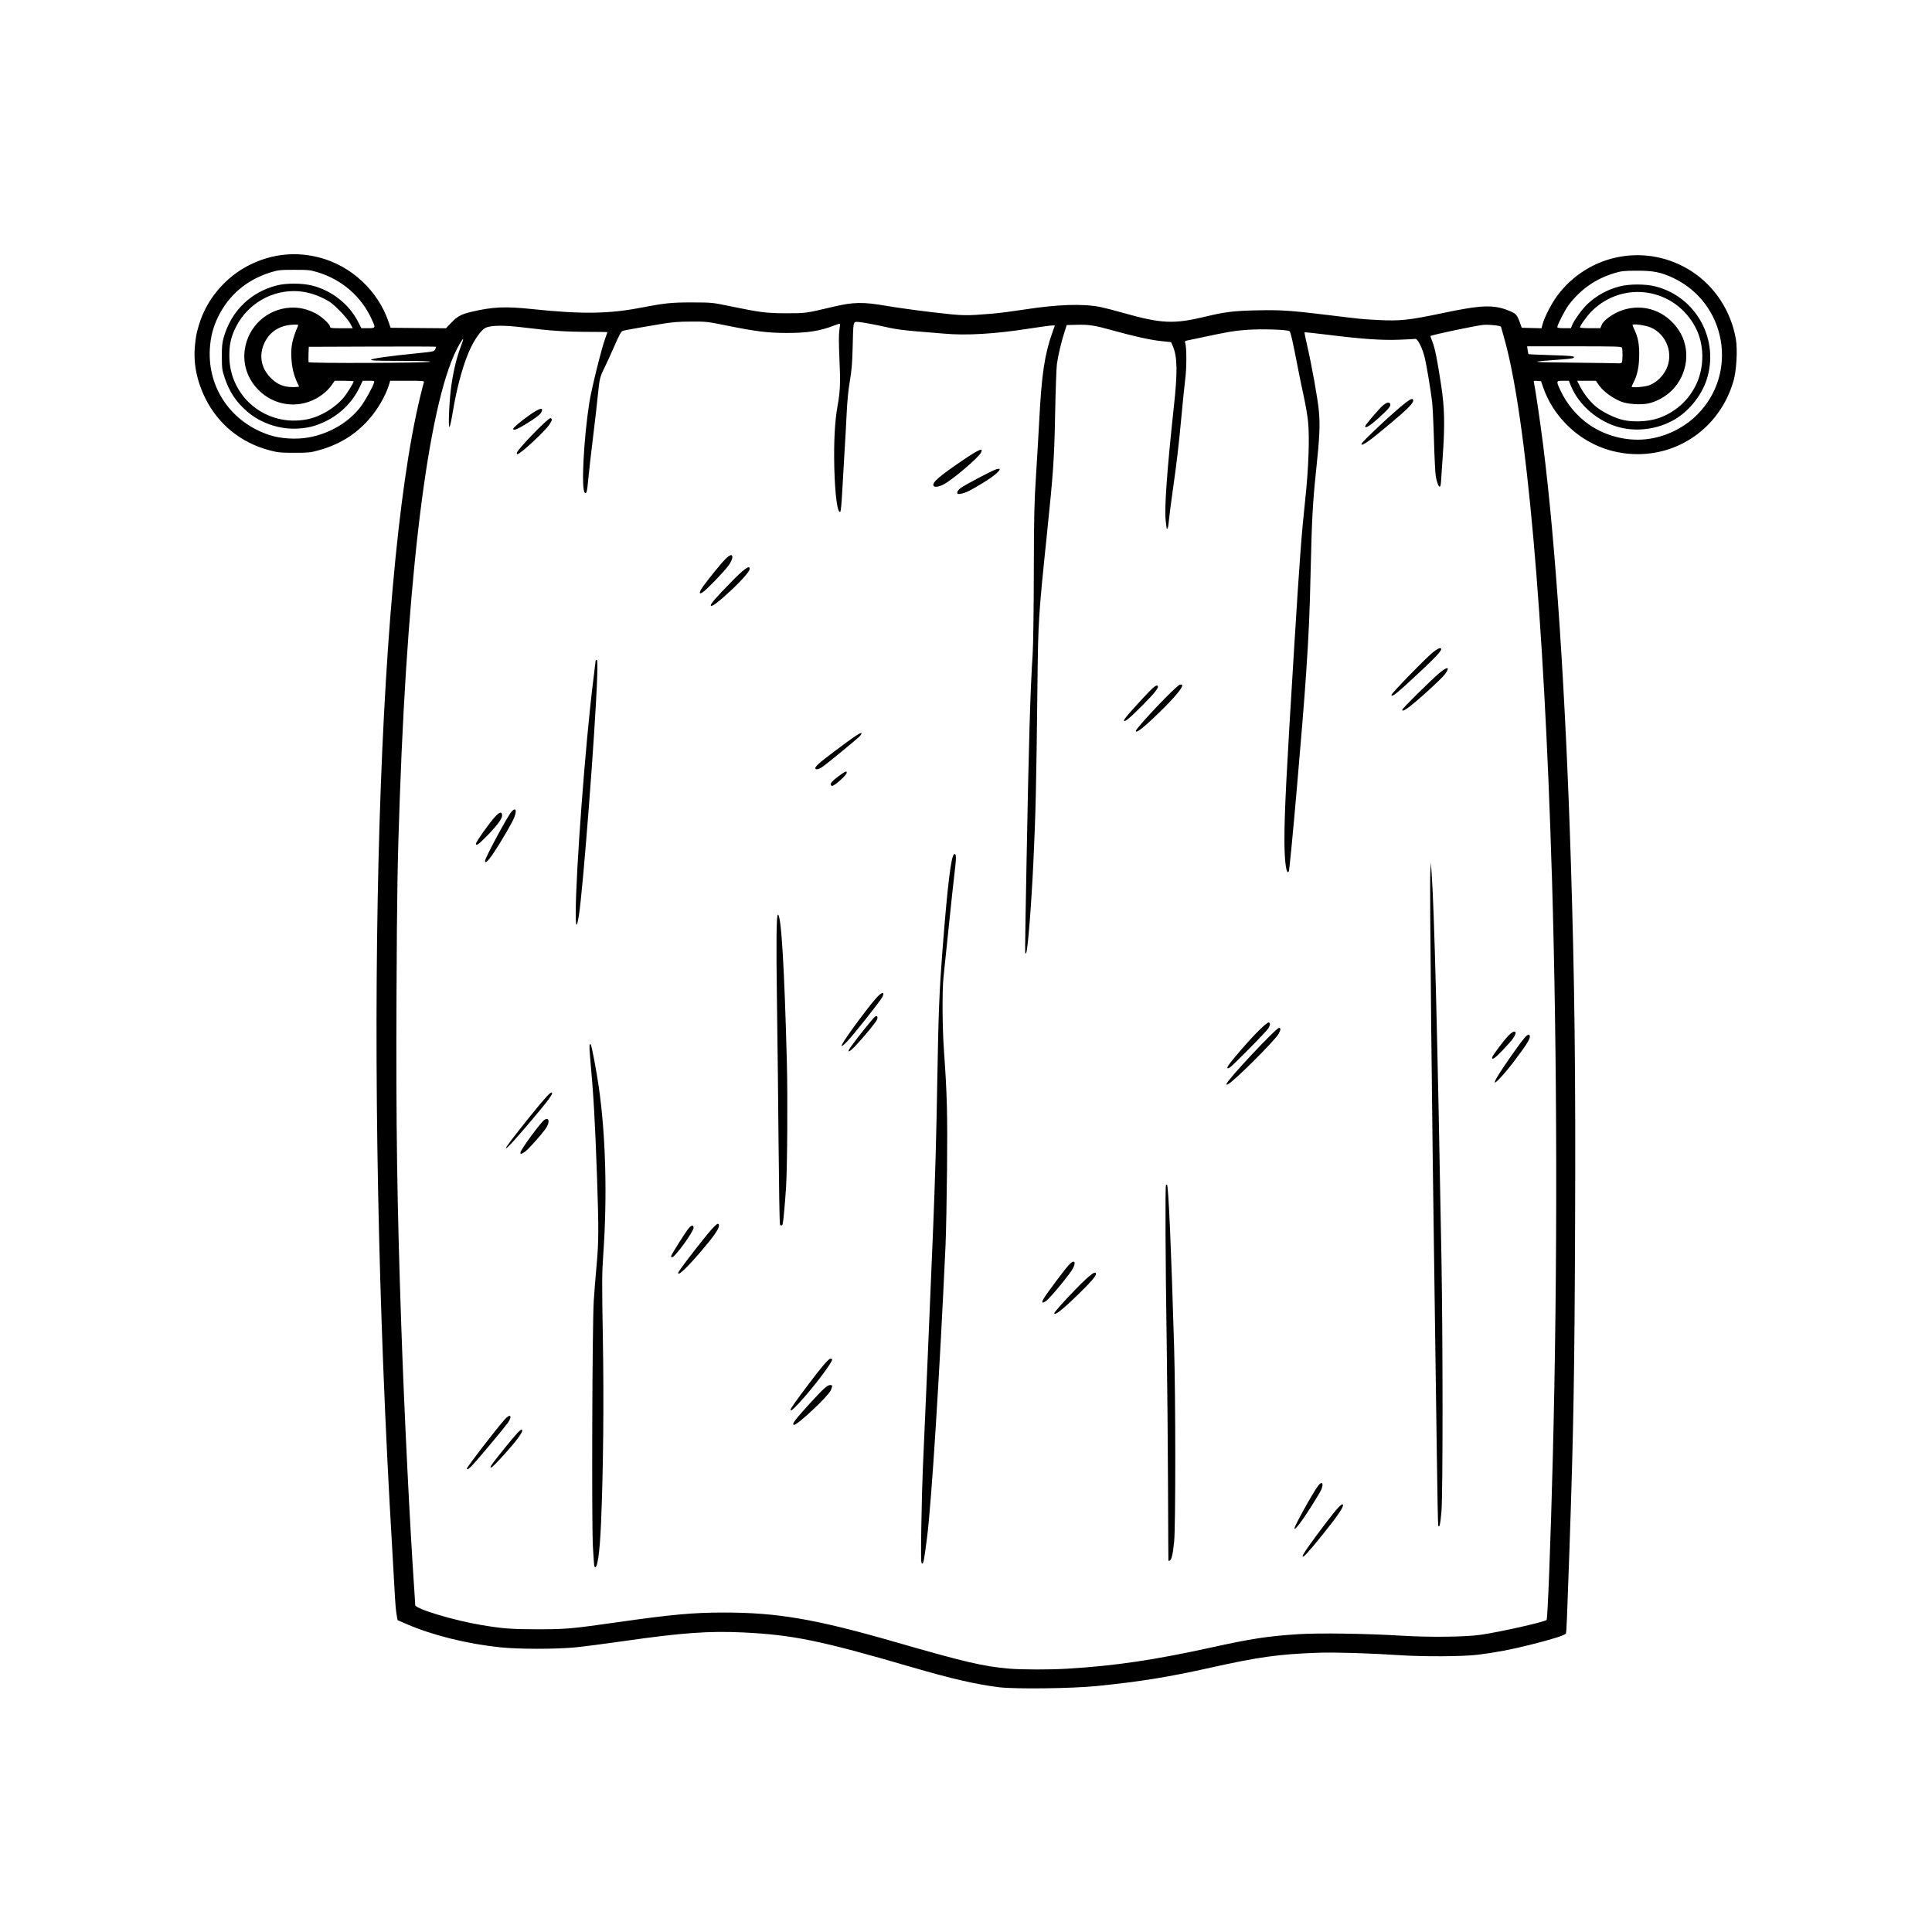 <svg xmlns="http://www.w3.org/2000/svg" xmlns:xlink="http://www.w3.org/1999/xlink" width="400" zoomAndPan="magnify" viewBox="0 0 300 300" height="400" preserveAspectRatio="xMidYMid meet" version="1.0"><defs><clipPath id="89ea082154"><path d="M 30 39 L 270 39 L 270 262.648 L 30 262.648 Z M 30 39 " clip-rule="nonzero"/></clipPath></defs><path fill="currentColor" d="M 146.473 75.246 C 147.773 74.598 151.867 71.137 152.305 70.316 C 152.781 69.422 152.016 69.75 149.281 71.617 C 145.82 73.977 144.754 74.906 144.945 75.402 C 145.059 75.695 145.703 75.629 146.473 75.246 Z M 146.473 75.246 " fill-opacity="1" fill-rule="nonzero"/><path fill="currentColor" d="M 154.59 72.91 C 153.867 73.16 149.875 75.273 149.199 75.762 C 148.859 76.008 148.648 76.273 148.648 76.461 C 148.648 76.73 148.703 76.75 149.223 76.668 C 149.93 76.551 150.754 76.141 152.785 74.887 C 154.973 73.543 155.992 72.422 154.59 72.91 Z M 154.59 72.91 " fill-opacity="1" fill-rule="nonzero"/><path fill="currentColor" d="M 166 196.383 C 165.387 197.027 162.438 200.977 162.043 201.676 C 161.668 202.348 161.859 202.465 162.504 201.957 C 163.195 201.414 166.238 197.703 166.609 196.953 C 167.141 195.871 166.797 195.547 166 196.383 Z M 166 196.383 " fill-opacity="1" fill-rule="nonzero"/><path fill="currentColor" d="M 148.176 132.633 C 147.691 132.789 147.141 137.309 146.328 147.793 C 145.863 153.852 145.719 157.359 145.551 167.285 C 145.398 176.371 145.234 182.215 144.914 190.297 C 144.629 197.465 143.477 224.391 143.293 228.227 C 143.215 229.93 143.109 233.902 143.062 237.059 C 142.984 242.098 143.004 242.793 143.188 242.793 C 143.402 242.793 143.465 242.465 143.938 238.852 C 144.637 233.48 145.906 213.426 146.824 193.324 C 146.906 191.543 147.008 186.285 147.055 181.641 C 147.141 173.039 147.055 169.859 146.586 163.277 C 146.316 159.555 146.285 153.691 146.52 151.598 C 146.609 150.785 146.973 147.332 147.32 143.926 C 147.668 140.52 148.078 136.695 148.234 135.426 C 148.516 133.148 148.504 132.527 148.184 132.633 Z M 148.176 132.633 " fill-opacity="1" fill-rule="nonzero"/><path fill="currentColor" d="M 183.168 106.336 C 182.578 106.52 176.371 113.07 176.371 113.5 C 176.371 113.984 177.84 112.785 180.594 110.055 C 183.199 107.469 184.219 106 183.164 106.336 Z M 183.168 106.336 " fill-opacity="1" fill-rule="nonzero"/><path fill="currentColor" d="M 181.211 183.977 C 181.184 183.941 181.109 183.965 181.055 184.023 C 180.914 184.164 180.965 195.352 181.168 208.875 C 181.258 214.871 181.348 224.848 181.371 231.043 C 181.391 237.234 181.418 242.32 181.43 242.348 C 181.438 242.375 181.52 242.367 181.621 242.336 C 181.918 242.238 182.129 241.336 182.32 239.387 C 182.559 236.914 182.555 217.234 182.312 209.016 C 181.879 194.227 181.441 184.223 181.219 183.977 Z M 181.211 183.977 " fill-opacity="1" fill-rule="nonzero"/><path fill="currentColor" d="M 165.949 201.316 C 164.715 202.633 163.707 203.793 163.707 203.902 C 163.707 204.379 164.945 203.406 167.492 200.926 C 169.383 199.086 170.184 198.156 170.184 197.805 C 170.184 197.129 168.855 198.23 165.953 201.316 Z M 165.949 201.316 " fill-opacity="1" fill-rule="nonzero"/><path fill="currentColor" d="M 177.414 109.516 C 179.398 107.508 180.043 106.668 179.742 106.48 C 179.5 106.332 179.035 106.727 177.484 108.402 C 175.262 110.809 174.539 111.656 174.539 111.867 C 174.539 112.254 175.391 111.551 177.41 109.512 Z M 177.414 109.516 " fill-opacity="1" fill-rule="nonzero"/><path fill="currentColor" d="M 128.934 215.066 C 128.48 215.066 127.879 215.605 125.949 217.711 C 123.906 219.945 123.176 220.836 123.176 221.086 C 123.176 221.184 123.223 221.262 123.281 221.262 C 123.859 221.262 128.633 216.777 129.004 215.883 C 129.293 215.195 129.281 215.07 128.934 215.07 Z M 128.934 215.066 " fill-opacity="1" fill-rule="nonzero"/><path fill="currentColor" d="M 135.871 157.871 C 135.617 158.027 133.152 161.094 132.176 162.465 C 131.379 163.59 131.785 163.512 132.906 162.32 C 134.355 160.781 136.129 158.598 136.219 158.242 C 136.32 157.828 136.184 157.68 135.871 157.871 Z M 135.871 157.871 " fill-opacity="1" fill-rule="nonzero"/><path fill="currentColor" d="M 113.312 90.602 C 111.262 92.707 110.367 93.734 110.367 93.98 C 110.367 94.379 111.43 93.609 113.383 91.789 C 115.227 90.074 116.418 88.711 116.418 88.324 C 116.418 87.672 115.535 88.32 113.312 90.602 Z M 113.312 90.602 " fill-opacity="1" fill-rule="nonzero"/><path fill="currentColor" d="M 108.125 193.812 C 106.266 196.188 105.301 197.504 105.301 197.672 C 105.301 198.152 106.59 196.934 108.797 194.375 C 110.734 192.121 111.637 190.844 111.637 190.34 C 111.637 189.527 110.949 190.207 108.125 193.812 Z M 108.125 193.812 " fill-opacity="1" fill-rule="nonzero"/><path fill="currentColor" d="M 128.957 210.984 C 128.652 210.984 127.621 212.184 125.398 215.137 C 123.625 217.492 122.754 218.73 122.754 218.887 C 122.754 219.176 123.074 218.934 124.004 217.938 C 126.184 215.602 129.207 211.629 129.223 211.086 C 129.223 211.031 129.105 210.984 128.957 210.984 Z M 128.957 210.984 " fill-opacity="1" fill-rule="nonzero"/><path fill="currentColor" d="M 120.793 142.023 C 120.559 142.023 120.512 146.324 120.648 155.816 C 120.727 161.273 120.844 171.184 120.898 177.844 C 120.957 184.5 121.051 190.023 121.113 190.121 C 121.281 190.391 121.477 190.332 121.551 189.98 C 121.656 189.5 121.898 186.824 122.055 184.391 C 122.25 181.41 122.328 170.371 122.184 164.969 C 121.801 150.18 121.309 142.027 120.793 142.027 Z M 120.793 142.023 " fill-opacity="1" fill-rule="nonzero"/><path fill="currentColor" d="M 136.32 154.695 C 135.383 155.605 131.391 160.961 130.789 162.113 C 130.52 162.637 130.809 162.477 131.57 161.691 C 132.527 160.699 136.684 155.449 137 154.836 C 137.406 154.039 137.07 153.969 136.32 154.695 Z M 136.32 154.695 " fill-opacity="1" fill-rule="nonzero"/><path fill="currentColor" d="M 127.75 119.047 C 128.508 118.52 133.086 114.754 133.496 114.324 C 133.715 114.094 133.836 113.871 133.766 113.828 C 133.598 113.727 132.648 114.363 129.719 116.559 C 127.176 118.457 126.461 119.105 126.617 119.359 C 126.742 119.559 127.195 119.434 127.75 119.051 Z M 127.75 119.047 " fill-opacity="1" fill-rule="nonzero"/><path fill="currentColor" d="M 129.199 122.035 C 129.602 122.035 131.48 120.34 131.48 119.98 C 131.48 119.668 131.289 119.742 130.289 120.473 C 129.285 121.207 128.871 121.668 129.016 121.895 C 129.062 121.973 129.145 122.035 129.195 122.035 Z M 129.199 122.035 " fill-opacity="1" fill-rule="nonzero"/><path fill="currentColor" d="M 109.117 91.965 C 109.625 91.668 112.258 88.953 113.059 87.898 C 113.637 87.137 113.883 86.391 113.613 86.223 C 113.336 86.051 112.57 86.77 111.113 88.57 C 109.328 90.773 108.68 91.68 108.68 91.977 C 108.68 92.199 108.711 92.199 109.117 91.961 Z M 109.117 91.965 " fill-opacity="1" fill-rule="nonzero"/><path fill="currentColor" d="M 232.109 168.059 C 232.113 168.379 233.707 166.641 235.141 164.75 C 237.305 161.891 237.801 161.023 237.461 160.699 C 237.223 160.465 236.594 161.191 234.676 163.938 C 232.895 166.484 232.102 167.758 232.109 168.059 Z M 232.109 168.059 " fill-opacity="1" fill-rule="nonzero"/><path fill="currentColor" d="M 233.305 163.105 C 233.98 162.395 234.715 161.562 234.938 161.254 C 235.754 160.129 235.234 159.77 234.258 160.777 C 233.504 161.551 231.684 163.992 231.684 164.223 C 231.684 164.641 232.148 164.32 233.305 163.105 Z M 233.305 163.105 " fill-opacity="1" fill-rule="nonzero"/><path fill="currentColor" d="M 222.289 135.406 L 222.184 133.93 L 222.098 135.477 C 221.977 137.719 222.328 171.969 222.816 204.93 C 222.891 210.078 223.02 219.324 223.105 225.48 C 223.184 231.633 223.285 236.758 223.324 236.867 C 223.504 237.387 223.672 236.621 223.832 234.621 C 224.055 231.777 224.051 208.117 223.828 195.43 C 223.199 160.227 222.715 141.199 222.293 135.406 Z M 222.289 135.406 " fill-opacity="1" fill-rule="nonzero"/><path fill="currentColor" d="M 198.602 159.613 C 198.133 159.613 190.449 167.824 190.445 168.328 C 190.445 168.445 190.52 168.453 190.699 168.355 C 191.691 167.824 197.891 161.645 198.535 160.543 C 198.887 159.945 198.91 159.613 198.602 159.613 Z M 198.602 159.613 " fill-opacity="1" fill-rule="nonzero"/><path fill="currentColor" d="M 205.168 231.309 C 205.574 230.336 205.289 229.926 204.715 230.66 C 203.938 231.656 200.992 236.953 201.004 237.332 C 201.016 237.707 202.168 236.211 203.543 234.035 C 204.328 232.797 205.059 231.57 205.168 231.309 Z M 205.168 231.309 " fill-opacity="1" fill-rule="nonzero"/><path fill="currentColor" d="M 205.777 236.621 C 203.469 239.664 202.266 241.379 202.266 241.641 C 202.266 242.023 203.176 241.035 205.566 238.055 C 207.832 235.227 208.703 233.922 208.523 233.629 C 208.371 233.383 207.586 234.234 205.777 236.621 Z M 205.777 236.621 " fill-opacity="1" fill-rule="nonzero"/><path fill="currentColor" d="M 190.906 165.801 C 191.309 165.602 196.594 160.246 196.941 159.688 C 197.262 159.164 197.277 158.773 196.977 158.773 C 196.652 158.773 194.75 160.656 192.855 162.855 C 191.082 164.91 190.59 165.555 190.59 165.801 C 190.59 165.918 190.672 165.918 190.906 165.801 Z M 190.906 165.801 " fill-opacity="1" fill-rule="nonzero"/><path fill="currentColor" d="M 214.016 64.957 C 215.617 63.512 216 63.051 215.871 62.719 C 215.742 62.387 215.328 62.465 214.762 62.938 C 214.199 63.398 211.98 65.996 211.98 66.188 C 211.98 66.578 212.711 66.137 214.016 64.957 Z M 214.016 64.957 " fill-opacity="1" fill-rule="nonzero"/><path fill="currentColor" d="M 223.57 100.645 C 223.441 100.645 222.996 100.91 222.578 101.23 C 221.559 102.016 216.062 107.652 216.062 107.91 C 216.062 108.363 216.914 107.676 220.48 104.336 C 223.516 101.492 224.227 100.645 223.57 100.645 Z M 223.57 100.645 " fill-opacity="1" fill-rule="nonzero"/><path fill="currentColor" d="M 219.438 62.199 C 219.438 61.809 219.113 61.891 218.332 62.477 C 216.688 63.719 211.418 68.629 211.418 68.926 C 211.418 69.102 211.469 69.102 211.805 68.926 C 212.441 68.594 213.27 67.953 215.906 65.746 C 218.508 63.57 219.438 62.641 219.438 62.199 Z M 219.438 62.199 " fill-opacity="1" fill-rule="nonzero"/><path fill="currentColor" d="M 223.512 104.5 C 222.25 105.559 217.746 110.008 217.746 110.199 C 217.746 110.438 217.91 110.391 218.523 109.984 C 219.648 109.234 223.812 105.457 224.387 104.672 C 225.223 103.527 224.781 103.441 223.512 104.5 Z M 223.512 104.5 " fill-opacity="1" fill-rule="nonzero"/><path fill="currentColor" d="M 82.371 173.266 C 79.867 176.379 78.562 178.09 78.562 178.27 C 78.562 178.527 79.965 177.004 82.578 173.91 C 85.25 170.742 85.895 169.859 85.695 169.66 C 85.523 169.488 84.68 170.406 82.371 173.266 Z M 82.371 173.266 " fill-opacity="1" fill-rule="nonzero"/><path fill="currentColor" d="M 81.422 65.988 C 83.195 64.906 83.895 64.379 84.074 63.98 C 84.445 63.172 83.77 63.352 82.164 64.496 C 80.77 65.488 79.688 66.402 79.688 66.598 C 79.688 66.891 80.277 66.684 81.426 65.988 Z M 81.422 65.988 " fill-opacity="1" fill-rule="nonzero"/><path fill="currentColor" d="M 75.695 129.715 C 77.332 128.02 78.027 127.051 77.969 126.551 C 77.902 125.992 77.617 126.055 76.91 126.785 C 76.145 127.57 73.914 130.703 73.914 130.992 C 73.914 131.418 74.336 131.117 75.695 129.711 Z M 75.695 129.715 " fill-opacity="1" fill-rule="nonzero"/><path fill="currentColor" d="M 75.32 133.66 C 75.32 134.363 76.184 133.289 77.895 130.465 C 79.453 127.887 79.945 126.926 80.059 126.215 C 80.16 125.602 79.902 125.52 79.438 126.02 C 78.867 126.625 75.32 133.215 75.32 133.664 Z M 75.32 133.66 " fill-opacity="1" fill-rule="nonzero"/><g clip-path="url(#89ea082154)"><path fill="currentColor" d="M 269.555 52.711 C 268.812 48.355 266.316 44.504 262.715 42.156 C 255.82 37.664 246.742 39.297 241.812 45.918 C 240.938 47.094 239.828 49.238 239.543 50.301 L 239.363 50.973 L 237.832 50.934 L 236.297 50.895 L 235.977 50.008 C 235.57 48.875 235.371 48.668 234.309 48.242 C 231.887 47.273 230.047 47.344 223.949 48.629 C 218.785 49.719 217.383 49.867 214.023 49.691 C 211.305 49.547 211.555 49.57 206.281 48.926 C 200.441 48.211 198.824 48.105 195.098 48.191 C 191.543 48.273 190.219 48.434 187.285 49.141 C 182.203 50.363 180.391 50.277 174.195 48.527 C 172.957 48.176 171.469 47.793 170.887 47.676 C 168.211 47.129 164.238 47.258 159.023 48.07 C 157.305 48.336 155.105 48.621 154.137 48.699 C 149.863 49.051 149.68 49.051 145.02 48.512 C 142.598 48.234 139.305 47.777 137.703 47.504 C 134.012 46.863 132.52 46.887 129.367 47.637 C 125.121 48.645 125.141 48.645 122.121 48.641 C 119.004 48.637 118.109 48.527 113.395 47.551 C 110.602 46.973 110.555 46.969 107.48 46.961 C 104.234 46.957 103.219 47.062 99.336 47.812 C 94.488 48.742 90.238 48.793 82.781 48.008 C 78.457 47.551 76.52 47.633 73.141 48.434 C 71.613 48.793 70.98 49.145 70 50.184 L 69.254 50.973 L 64.953 50.938 L 60.652 50.898 L 60.34 49.984 C 58.699 45.152 54.559 41.289 49.637 40 C 45.984 39.035 42.312 39.406 38.891 41.074 C 35.062 42.941 32.07 46.449 30.887 50.473 C 30.48 51.859 30.445 52.043 30.281 53.582 C 29.992 56.348 30.539 59.145 31.898 61.871 C 33.906 65.91 37.418 68.75 41.832 69.918 C 43.16 70.27 43.531 70.309 45.691 70.309 C 47.871 70.309 48.211 70.277 49.469 69.926 C 52.625 69.051 55.078 67.562 57.16 65.262 C 58.582 63.695 59.895 61.449 60.41 59.723 L 60.586 59.125 L 63.25 59.125 C 65.734 59.125 65.91 59.145 65.82 59.371 C 65.77 59.508 65.508 60.512 65.246 61.602 C 58.25 90.523 56.434 165.312 60.898 240.395 C 61.09 243.609 61.285 247.027 61.328 247.996 C 61.379 248.965 61.488 250.164 61.574 250.668 L 61.738 251.578 L 63.145 252.188 C 67.176 253.934 72.559 255.266 77.695 255.797 C 80.535 256.094 86.301 256.094 89.316 255.805 C 90.555 255.684 93.977 255.242 96.918 254.82 C 105.828 253.539 110.074 253.234 115.367 253.484 C 123.07 253.852 127.402 254.738 141.461 258.84 C 147.801 260.688 151.516 261.543 155.113 261.992 C 157.598 262.301 166.504 262.195 170.312 261.805 C 177.125 261.113 181.379 260.426 187.965 258.957 C 195.461 257.285 198.594 256.852 204.719 256.637 C 207.309 256.547 212.746 256.711 217.387 257.02 C 221.141 257.266 227.211 257.23 229.492 256.945 C 232.199 256.609 234.695 256.137 237.594 255.406 C 241.09 254.531 243.039 253.91 243.152 253.641 C 243.242 253.406 243.332 251.406 243.699 240.746 C 244.328 222.527 244.492 213.336 244.578 190.43 C 244.672 166.359 244.508 152.535 243.918 133.715 C 243.102 107.656 241.551 84.402 239.617 69.113 C 239.168 65.562 238.379 60.211 238.195 59.43 C 238.117 59.125 238.152 59.109 238.703 59.148 L 239.293 59.195 L 239.621 60.145 C 240.395 62.367 241.633 64.316 243.367 66.035 C 246.285 68.93 250.156 70.52 254.285 70.523 C 261.254 70.531 267.254 65.93 269.191 59.098 C 269.641 57.508 269.82 54.305 269.551 52.707 Z M 58.074 59.445 C 57.879 60.102 56.719 62.188 56.07 63.066 C 54.25 65.527 51.203 67.344 47.914 67.926 C 45.969 68.273 43.586 68.125 41.832 67.551 C 35.93 65.605 32.246 60.297 32.582 54.207 C 32.688 52.344 33.074 50.824 33.867 49.199 C 35.523 45.801 38.348 43.418 42.066 42.277 C 43.203 41.93 43.5 41.898 45.699 41.898 C 47.898 41.898 48.191 41.93 49.332 42.277 C 53.094 43.43 56.066 46 57.68 49.492 C 58.355 50.953 58.355 50.961 57.133 50.961 L 56.113 50.961 L 55.59 49.941 C 54.199 47.234 51.555 45.145 48.512 44.352 C 46.984 43.953 44.449 43.938 42.953 44.328 C 38.914 45.371 35.926 48.289 34.758 52.328 C 34.492 53.242 34.441 53.75 34.449 55.395 C 34.453 57.211 34.488 57.469 34.887 58.656 C 35.621 60.867 36.703 62.477 38.434 63.949 C 40.543 65.746 43.512 66.727 46.312 66.547 C 47.965 66.438 49.105 66.133 50.645 65.375 C 52.895 64.27 54.766 62.387 55.832 60.145 L 56.316 59.125 L 57.246 59.125 C 58.141 59.125 58.168 59.137 58.074 59.445 Z M 45.254 55.75 C 45.371 57.398 45.691 58.543 46.441 60.008 C 46.469 60.062 46.027 60.109 45.461 60.109 C 43.977 60.102 42.977 59.668 41.934 58.57 C 40.48 57.035 40.18 55.043 41.109 53.145 C 41.91 51.52 43.41 50.551 45.324 50.43 C 46.184 50.375 46.359 50.395 46.289 50.559 C 45.371 52.676 45.125 53.91 45.254 55.75 Z M 45.059 47.77 C 41.406 48.008 38.484 50.734 38 54.359 C 37.699 56.629 38.457 58.848 40.113 60.531 C 42.488 62.941 46.062 63.5 49.031 61.914 C 50.043 61.375 50.98 60.566 51.543 59.746 L 51.969 59.129 L 53.441 59.129 C 54.25 59.129 54.914 59.172 54.914 59.223 C 54.914 59.438 53.902 61.086 53.391 61.695 C 52.004 63.355 49.77 64.699 47.707 65.109 C 41.398 66.359 35.645 61.699 35.613 55.312 C 35.605 53.676 35.805 52.625 36.371 51.32 C 37.984 47.613 41.633 45.199 45.629 45.199 C 47.188 45.199 48.715 45.578 50.273 46.355 C 51.238 46.832 51.711 47.191 52.734 48.227 C 53.43 48.93 54.176 49.836 54.387 50.238 L 54.773 50.969 L 53.012 50.969 C 51.523 50.969 51.254 50.938 51.254 50.754 C 51.254 50.355 49.988 49.176 49.016 48.664 C 47.719 47.984 46.395 47.688 45.059 47.773 Z M 47.926 56.23 C 47.891 56.145 47.887 55.574 47.906 54.965 L 47.949 53.852 L 57.836 53.816 C 63.273 53.793 67.723 53.809 67.723 53.844 C 67.723 53.879 67.652 54.062 67.57 54.25 C 67.422 54.574 67.305 54.602 64.93 54.84 C 60.355 55.301 57.688 55.676 57.625 55.859 C 57.582 55.996 58.566 56.035 62.254 56.035 C 65.223 56.035 66.891 56.086 66.801 56.172 C 66.602 56.371 48.004 56.438 47.926 56.238 Z M 240.973 135.758 C 241.824 164.234 241.875 196.938 241.113 226.535 C 240.777 239.629 240.324 251.375 240.152 251.547 C 239.836 251.859 232.875 253.426 229.922 253.848 C 227.492 254.195 221.984 254.254 217.539 253.984 C 212.117 253.652 204.746 253.551 201.562 253.758 C 196.812 254.066 194.316 254.453 188.141 255.809 C 179.211 257.773 173.094 258.676 165.676 259.117 C 162.98 259.281 158.598 259.27 156.668 259.102 C 152.645 258.75 149.852 258.098 139.008 254.973 C 126.641 251.406 120.691 250.387 112.359 250.395 C 107.637 250.398 104.32 250.695 96.082 251.871 C 88.566 252.938 87.887 252.992 83.414 252.992 C 79.426 252.992 78.102 252.891 74.828 252.348 C 70.488 251.625 64.488 249.824 64.48 249.238 C 64.48 249.137 64.418 248.168 64.344 247.086 C 63.664 237.336 62.762 219.125 62.309 205.848 C 61.652 186.742 61.48 174.59 61.57 154.27 C 61.648 138.234 61.719 133.949 62.09 123.586 C 63.406 86.879 66.789 61.258 71.34 53.469 C 72.039 52.277 72.098 52.375 71.551 53.82 C 70.918 55.5 70.441 57.445 70.102 59.746 C 69.781 61.875 69.57 66.305 69.785 66.305 C 69.863 66.305 70.094 65.277 70.301 64.016 C 70.965 59.926 72.051 56.09 73.164 53.863 C 73.906 52.383 74.805 51.184 75.383 50.91 C 76.277 50.484 78.289 50.473 81.512 50.875 C 85.387 51.359 87.965 51.531 91.426 51.531 C 93.02 51.531 94.32 51.555 94.32 51.582 C 94.32 51.613 94.164 52.055 93.973 52.562 C 93.43 54 91.844 60.402 91.523 62.438 C 90.641 68.051 90.23 75.926 90.793 76.484 C 91.07 76.762 91.164 76.395 91.352 74.359 C 91.445 73.297 91.773 70.434 92.074 67.992 C 92.375 65.555 92.719 62.547 92.84 61.309 C 93.086 58.797 93.164 58.488 93.871 57.086 C 94.145 56.543 94.824 55.055 95.383 53.777 C 96.207 51.891 96.457 51.441 96.73 51.363 C 97.086 51.262 99.246 50.875 102.695 50.301 C 104.348 50.023 105.34 49.941 107.27 49.934 C 109.668 49.922 109.816 49.938 112.98 50.578 C 117.348 51.465 119.25 51.699 122.117 51.703 C 125.367 51.711 127.336 51.402 129.543 50.535 C 129.988 50.363 130.383 50.246 130.414 50.277 C 130.449 50.312 130.414 50.781 130.332 51.32 C 130.234 51.996 130.242 53.371 130.348 55.75 C 130.52 59.445 130.465 60.762 130.055 63.039 C 129.629 65.387 129.461 68.566 129.547 72.496 C 129.645 76.848 130.059 79.883 130.492 79.445 C 130.566 79.371 130.691 78.047 130.77 76.504 C 130.848 74.961 131.008 72.207 131.125 70.387 C 131.242 68.566 131.398 65.781 131.469 64.195 C 131.559 62.277 131.723 60.602 131.961 59.199 C 132.242 57.543 132.34 56.418 132.398 53.992 C 132.492 49.934 132.488 49.98 133.09 49.98 C 133.629 49.98 135.867 50.391 138.102 50.898 C 138.992 51.105 140.691 51.324 142.324 51.453 C 143.824 51.57 145.719 51.73 146.531 51.801 C 150.016 52.121 154.477 51.859 159.793 51.027 C 161.516 50.758 163.125 50.539 163.363 50.539 L 163.801 50.539 C 163.801 50.539 163.398 51.672 163.398 51.672 C 162.203 55.055 161.738 58.164 161.375 65.246 C 161.254 67.566 161.02 71.559 160.855 74.113 C 160.594 78.098 160.551 80.215 160.531 88.961 C 160.52 94.797 160.441 100.219 160.348 101.629 C 159.977 107.312 159.75 115.105 159.406 133.648 C 159.121 149.285 159.125 148.199 159.332 147.992 C 159.574 147.75 160.129 140.852 160.457 134 C 160.816 126.547 160.926 121.766 161.098 106.062 C 161.203 96.434 161.258 95.566 162.57 82.91 C 163.574 73.203 163.703 71.297 163.844 64.121 C 163.91 60.562 164.035 57.141 164.117 56.523 C 164.297 55.211 164.812 53.027 165.301 51.527 L 165.641 50.473 L 167.168 50.434 C 169.055 50.383 169.965 50.52 172.566 51.246 C 175.969 52.199 178.605 52.785 180.266 52.961 L 181.844 53.125 L 182.125 53.777 C 182.824 55.402 182.863 57.766 182.281 63.102 C 181.223 72.863 180.781 79.016 181.008 80.848 C 181.086 81.477 181.152 82.012 181.152 82.031 C 181.152 82.051 181.207 82.07 181.273 82.07 C 181.344 82.07 181.441 81.547 181.496 80.91 C 181.551 80.27 181.809 78.262 182.066 76.441 C 182.719 71.891 183.055 69.008 183.469 64.48 C 183.664 62.348 183.926 59.793 184.051 58.793 C 184.273 57 184.27 53.949 184.039 53.262 C 183.957 53.008 184 52.938 184.27 52.887 C 184.449 52.855 185.391 52.656 186.359 52.449 C 190.664 51.531 191.426 51.395 193.305 51.238 C 195.633 51.043 199.98 51.168 200.242 51.434 C 200.422 51.613 200.723 52.934 201.48 56.848 C 201.746 58.219 202.184 60.348 202.453 61.578 C 202.723 62.809 203.02 64.543 203.113 65.438 C 203.367 67.91 203.199 72.672 202.691 77.422 C 202.105 82.879 201.816 86.723 200.996 99.945 C 199.742 120.203 199.438 126.176 199.445 130.488 C 199.453 133.855 199.742 135.926 200.125 135.309 C 200.312 135.004 202.305 112.285 202.809 104.66 C 203.246 98.086 203.363 95.414 203.523 88.406 C 203.703 80.539 203.844 78.02 204.363 73.066 C 204.914 67.859 204.996 66.055 204.797 63.848 C 204.625 61.941 203.695 56.758 202.949 53.531 C 202.707 52.5 202.539 51.633 202.57 51.598 C 202.602 51.57 204.363 51.758 206.488 52.02 C 211.57 52.652 214.629 52.859 217.32 52.75 C 218.52 52.703 219.617 52.645 219.766 52.625 C 220.141 52.57 220.895 54.082 221.25 55.609 C 221.539 56.836 222.102 60.219 222.375 62.367 C 222.457 63.023 222.59 65.75 222.668 68.418 C 222.746 71.09 222.871 73.594 222.949 73.98 C 223.293 75.691 223.691 76.105 223.758 74.812 C 223.773 74.434 223.891 72.727 224.016 71.023 C 224.371 66.035 224.32 63.402 223.805 59.977 C 223.18 55.844 222.836 54.117 222.434 53.105 C 222.238 52.617 222.098 52.203 222.125 52.176 C 222.359 51.988 229.457 50.496 230.391 50.441 C 231.391 50.383 233.082 50.578 233.082 50.758 C 233.082 50.785 233.305 51.582 233.574 52.52 C 237 64.543 239.762 95.645 240.965 135.762 Z M 242.027 55.852 C 243.98 55.711 244.418 55.641 244.418 55.469 C 244.418 55.293 243.891 55.238 240.91 55.148 C 238.984 55.094 237.379 55.016 237.344 54.984 C 237.312 54.953 237.254 54.668 237.211 54.352 L 237.133 53.777 L 244.457 53.777 C 251.004 53.777 251.789 53.801 251.863 53.996 C 251.91 54.121 251.945 54.621 251.945 55.113 C 251.945 55.605 251.906 56.105 251.863 56.23 C 251.805 56.379 251.633 56.441 251.336 56.418 C 251.094 56.398 247.883 56.352 244.207 56.312 C 237.355 56.238 237.176 56.199 242.027 55.852 Z M 253.832 51.301 C 253.648 50.906 253.5 50.535 253.5 50.473 C 253.5 50.215 255.574 50.504 256.395 50.879 C 258.828 51.992 259.898 54.969 258.73 57.348 C 258.176 58.473 257.164 59.422 256.094 59.824 C 255.387 60.09 253.363 60.246 253.363 60.039 C 253.363 59.996 253.52 59.648 253.715 59.266 C 254.258 58.191 254.527 56.844 254.535 55.117 C 254.543 53.441 254.359 52.422 253.836 51.301 Z M 255.934 62.652 C 257.195 62.391 258.641 61.59 259.609 60.621 C 262.117 58.102 262.574 54.188 260.699 51.309 C 258.715 48.27 255.188 47.027 251.844 48.191 C 250.492 48.664 249.027 49.711 248.727 50.422 L 248.5 50.961 L 246.914 50.961 C 246.047 50.961 245.332 50.91 245.332 50.848 C 245.332 50.57 246.473 48.996 247.172 48.305 C 252.082 43.461 260.055 44.715 263.27 50.832 C 264.637 53.43 264.691 56.867 263.422 59.617 C 262.234 62.18 260.043 64.125 257.367 64.984 C 255.797 65.492 253.461 65.578 251.914 65.184 C 250.602 64.852 248.91 64.012 247.852 63.164 C 246.953 62.453 245.906 61.121 245.309 59.938 L 244.902 59.129 L 247.801 59.129 L 248.355 59.91 C 248.996 60.805 250.484 61.883 251.758 62.375 C 252.758 62.762 254.762 62.891 255.926 62.652 Z M 263.543 64.391 C 261.57 66.355 258.938 67.695 256.172 68.129 C 253.02 68.625 249.559 67.836 246.844 65.996 C 244.934 64.699 243.285 62.75 242.297 60.609 C 241.621 59.152 241.629 59.125 242.715 59.125 L 243.613 59.125 L 243.93 59.91 C 245.16 62.934 248.176 65.508 251.508 66.367 C 254.469 67.133 257.945 66.547 260.492 64.855 C 262.504 63.52 264.219 61.297 264.973 59.055 C 267.062 52.832 263.434 46.125 257.086 44.48 C 255.559 44.086 253.016 44.078 251.527 44.465 C 249.594 44.965 248.02 45.824 246.539 47.176 C 245.754 47.895 244.477 49.637 244.133 50.461 L 243.926 50.961 L 242.871 50.961 C 242.094 50.961 241.82 50.91 241.82 50.773 C 241.82 50.441 243.031 48.098 243.574 47.371 C 245.395 44.953 247.75 43.301 250.645 42.422 C 251.75 42.086 252.113 42.043 254.133 42.035 C 256.684 42.023 257.918 42.262 259.789 43.145 C 268.062 47.035 269.992 57.949 263.543 64.387 Z M 263.543 64.391 " fill-opacity="1" fill-rule="nonzero"/></g><path fill="currentColor" d="M 78.398 220.379 C 77.098 221.828 72.508 227.785 72.508 228.023 C 72.508 228.301 72.773 228.129 73.441 227.418 C 74.305 226.496 78.211 221.828 78.816 220.992 C 79.605 219.898 79.273 219.41 78.398 220.383 Z M 78.398 220.379 " fill-opacity="1" fill-rule="nonzero"/><path fill="currentColor" d="M 80.25 70.328 C 80.25 70.438 80.285 70.527 80.332 70.527 C 80.785 70.527 84.59 67.008 85.312 65.918 C 85.746 65.262 85.789 65.035 85.488 64.93 C 85.152 64.82 80.25 69.875 80.25 70.328 Z M 80.25 70.328 " fill-opacity="1" fill-rule="nonzero"/><path fill="currentColor" d="M 106.895 190.781 C 106.457 191.312 104.383 194.586 104.238 194.977 C 104.176 195.145 104.215 195.223 104.367 195.223 C 104.812 195.223 107.695 191.258 107.695 190.641 C 107.695 190.148 107.363 190.207 106.898 190.781 Z M 106.895 190.781 " fill-opacity="1" fill-rule="nonzero"/><path fill="currentColor" d="M 92.98 168.793 C 92.609 166.219 91.871 162.324 91.73 162.184 C 91.504 161.957 91.477 162.438 91.625 164.082 C 92.18 170.227 92.402 174.113 92.707 182.836 C 92.98 190.734 92.969 192.871 92.637 196.484 C 92.484 198.152 92.285 200.621 92.199 201.977 C 91.965 205.645 91.859 236.457 92.066 240.18 C 92.156 241.801 92.258 243.18 92.297 243.242 C 92.73 243.938 93.133 241.258 93.336 236.34 C 93.684 227.953 93.781 217.723 93.613 207.891 C 93.461 199.055 93.465 197.781 93.68 194.73 C 94.312 185.688 94.055 176.242 92.98 168.797 Z M 92.98 168.793 " fill-opacity="1" fill-rule="nonzero"/><path fill="currentColor" d="M 92.656 102.473 C 92.566 102.473 92.492 102.527 92.492 102.59 C 92.492 102.652 92.309 104.188 92.078 106 C 90.91 115.332 89.398 135.508 89.398 141.797 C 89.398 144.031 89.547 144.168 89.875 142.234 C 90.504 138.531 92.465 113.086 92.727 105.184 C 92.797 103.172 92.777 102.477 92.656 102.477 Z M 92.656 102.473 " fill-opacity="1" fill-rule="nonzero"/><path fill="currentColor" d="M 84.539 173.887 C 83.961 174.266 80.812 178.562 80.812 178.977 C 80.812 179.242 80.902 179.23 81.453 178.891 C 81.926 178.602 83.918 176.383 84.734 175.25 C 85.418 174.297 85.289 173.398 84.543 173.887 Z M 84.539 173.887 " fill-opacity="1" fill-rule="nonzero"/><path fill="currentColor" d="M 78.434 224.777 C 76.762 226.852 76.168 227.637 76.168 227.793 C 76.168 228.062 76.566 227.727 77.695 226.504 C 80.176 223.809 81.32 222.281 81.047 222.008 C 80.895 221.855 80.203 222.586 78.434 224.777 Z M 78.434 224.777 " fill-opacity="1" fill-rule="nonzero"/></svg>
